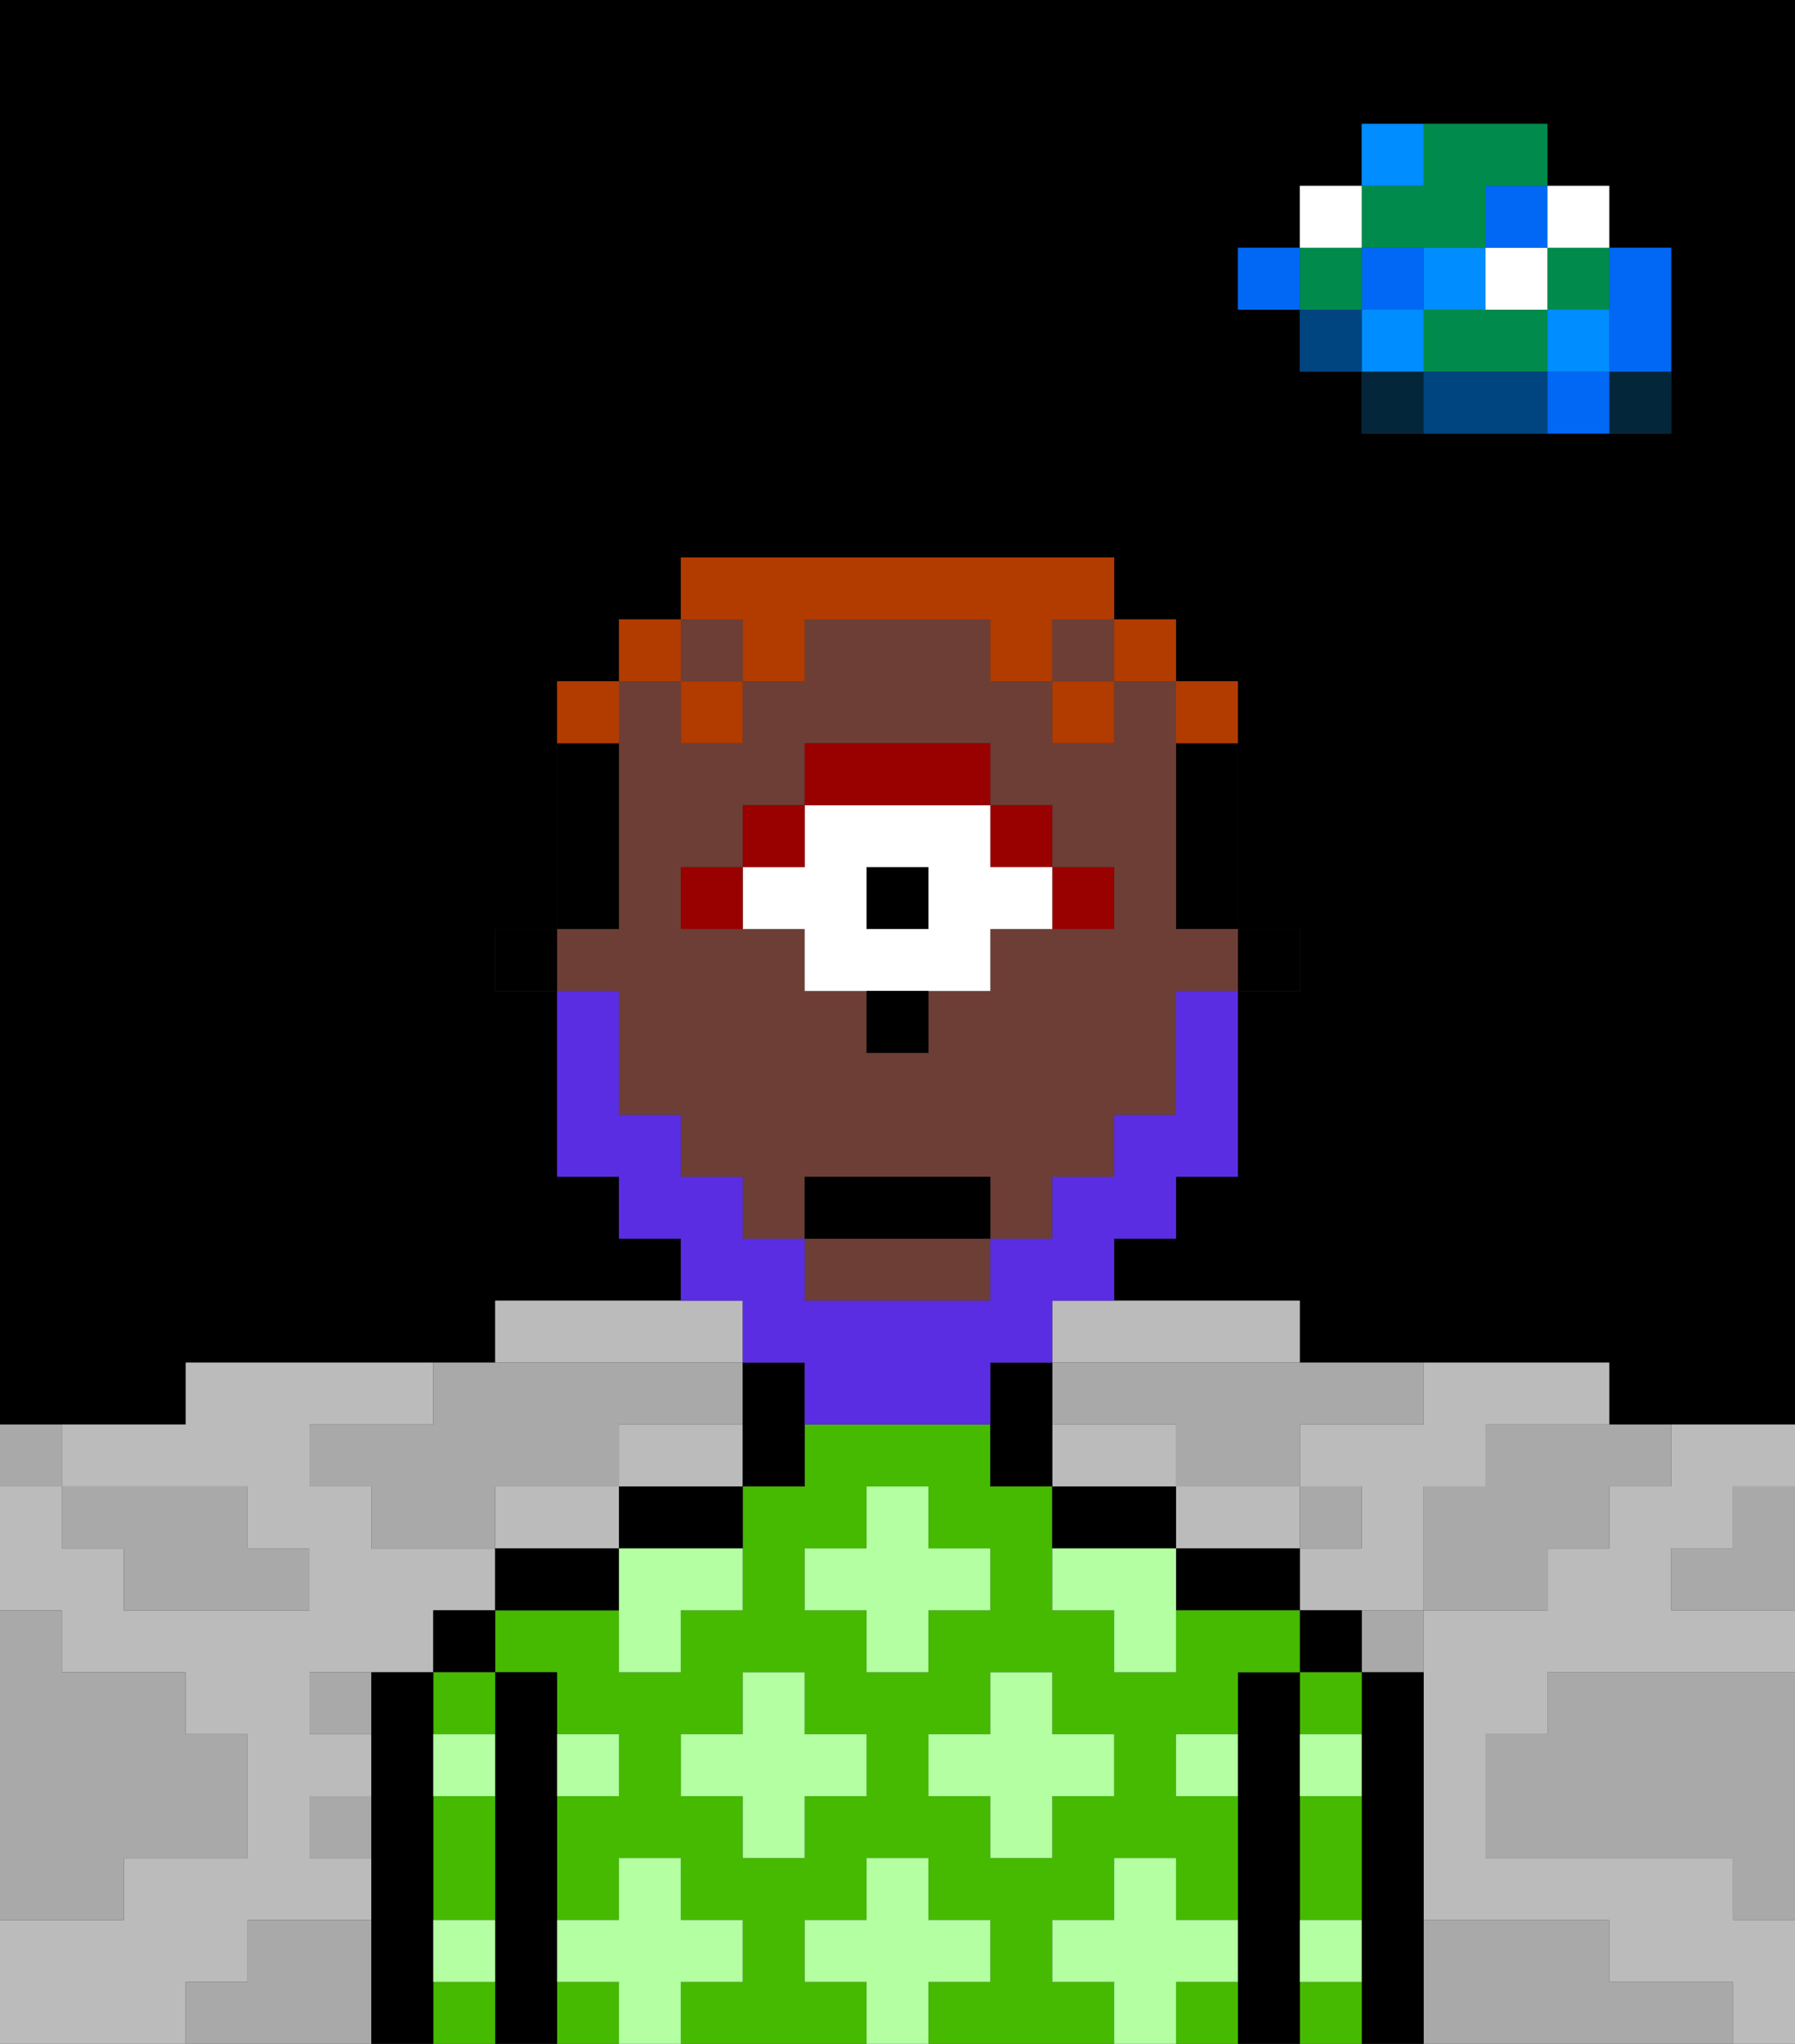 <svg xmlns="http://www.w3.org/2000/svg" viewBox="0 0 29 33"><rect x="0" y="0" width="29" height="33" fill="#333333" stroke="none"/><defs><style>polygon,rect,path{shape-rendering:crispedges;}polygon,rect,path{shape-rendering:crispedges;}.kb66-1{fill:#a9a9a9;}.kb66-2{fill:#bbbbbb;}.kb66-3{fill:#04263a;}.kb66-4{fill:#0068f5;}.kb66-5{fill:#008dff;}.kb66-6{fill:#008b4c;}.kb66-7{fill:#ffffff;}.kb66-8{fill:#004480;}.kb66-9{fill:#000000;}.kb66-10{fill:#45ba00;}.kb66-11{fill:#b3ffa1;}.kb66-12{fill:#6d3e35;}.kb66-13{fill:#990000;}.kb66-14{fill:#5a2de2;}.kb66-15{fill:#b23b00;}</style></defs><polygon class="kb66-1" points="28 25 27 25 27 26 28 26 29 26 29 25 29 24 28 24 28 25"/><path class="kb66-9" d="M27,0H0V23H3V22H8V21h3V20H10V19H9V16H8V15H9V11h1V10h1V9h7v1h1v1h1v4h1v1H20v3H19v1H18v1h3v1h5v1h3V0H27Zm0,5V7H22V6H21V5H20V4h1V3h1V2h3V3h1V4h1Z"/><polygon class="kb66-1" points="27 32 26 32 26 31 25 31 24 31 23 31 23 32 23 33 24 33 25 33 26 33 27 33 28 33 28 32 27 32"/><polygon class="kb66-1" points="27 27 26 27 25 27 25 28 24 28 24 29 24 30 25 30 26 30 27 30 28 30 28 31 29 31 29 30 29 29 29 28 29 27 28 27 27 27"/><polygon class="kb66-2" points="17 22 18 22 19 22 20 22 21 22 21 21 20 21 19 21 18 21 17 21 17 22"/><polygon class="kb66-2" points="11 23 10 23 10 24 11 24 12 24 12 23 11 23"/><polygon class="kb66-2" points="10 22 11 22 12 22 12 21 11 21 10 21 9 21 8 21 8 22 9 22 10 22"/><polygon class="kb66-2" points="22 23 21 23 21 24 22 24 22 25 21 25 21 26 22 26 23 26 23 25 23 24 24 24 24 23 25 23 26 23 26 22 25 22 24 22 23 22 23 23 22 23"/><polygon class="kb66-2" points="10 25 10 24 9 24 8 24 8 25 9 25 10 25"/><polygon class="kb66-2" points="20 25 21 25 21 24 20 24 19 24 19 25 20 25"/><polygon class="kb66-2" points="19 24 19 23 18 23 17 23 17 24 18 24 19 24"/><polygon class="kb66-2" points="4 32 4 31 5 31 6 31 6 30 5 30 5 29 6 29 6 28 5 28 5 27 6 27 7 27 7 26 8 26 8 25 7 25 6 25 6 24 5 24 5 23 6 23 7 23 7 22 6 22 5 22 4 22 3 22 3 23 2 23 1 23 1 24 2 24 3 24 4 24 4 25 5 25 5 26 4 26 3 26 2 26 2 25 1 25 1 24 0 24 0 25 0 26 1 26 1 27 2 27 3 27 3 28 4 28 4 29 4 30 3 30 2 30 2 31 1 31 0 31 0 32 0 33 1 33 2 33 3 33 3 32 4 32"/><polygon class="kb66-2" points="27 23 27 24 26 24 26 25 25 25 25 26 24 26 23 26 23 27 23 28 23 29 23 30 23 31 24 31 25 31 26 31 26 32 27 32 28 32 28 33 29 33 29 32 29 31 28 31 28 30 27 30 26 30 25 30 24 30 24 29 24 28 25 28 25 27 26 27 27 27 28 27 29 27 29 26 28 26 27 26 27 25 28 25 28 24 29 24 29 23 28 23 27 23"/><rect class="kb66-3" x="26" y="6" width="1" height="1"/><polygon class="kb66-4" points="26 5 26 6 27 6 27 5 27 4 26 4 26 5"/><rect class="kb66-4" x="25" y="6" width="1" height="1"/><rect class="kb66-5" x="25" y="5" width="1" height="1"/><rect class="kb66-6" x="25" y="4" width="1" height="1"/><rect class="kb66-7" x="25" y="3" width="1" height="1"/><polygon class="kb66-1" points="24 23 24 24 23 24 23 25 23 26 24 26 25 26 25 25 26 25 26 24 27 24 27 23 26 23 25 23 24 23"/><polygon class="kb66-6" points="24 5 23 5 23 6 24 6 25 6 25 5 24 5"/><rect class="kb66-7" x="24" y="4" width="1" height="1"/><rect class="kb66-4" x="24" y="3" width="1" height="1"/><polygon class="kb66-8" points="24 6 23 6 23 7 24 7 25 7 25 6 24 6"/><rect class="kb66-5" x="23" y="4" width="1" height="1"/><rect class="kb66-1" x="22" y="26" width="1" height="1"/><rect class="kb66-3" x="22" y="6" width="1" height="1"/><rect class="kb66-5" x="22" y="5" width="1" height="1"/><rect class="kb66-4" x="22" y="4" width="1" height="1"/><polygon class="kb66-6" points="23 4 24 4 24 3 25 3 25 2 24 2 23 2 23 3 22 3 22 4 23 4"/><rect class="kb66-5" x="22" y="2" width="1" height="1"/><rect class="kb66-1" x="21" y="24" width="1" height="1"/><rect class="kb66-8" x="21" y="5" width="1" height="1"/><rect class="kb66-6" x="21" y="4" width="1" height="1"/><rect class="kb66-7" x="21" y="3" width="1" height="1"/><rect class="kb66-4" x="20" y="4" width="1" height="1"/><polygon class="kb66-1" points="19 22 18 22 17 22 17 23 18 23 19 23 19 24 20 24 21 24 21 23 22 23 23 23 23 22 22 22 21 22 20 22 19 22"/><rect class="kb66-1" x="5" y="27" width="1" height="1"/><polygon class="kb66-1" points="6 23 5 23 5 24 6 24 6 25 7 25 8 25 8 24 9 24 10 24 10 23 11 23 12 23 12 22 11 22 10 22 9 22 8 22 7 22 7 23 6 23"/><polygon class="kb66-1" points="6 31 5 31 4 31 4 32 3 32 3 33 4 33 5 33 6 33 6 32 6 31"/><rect class="kb66-1" x="5" y="29" width="1" height="1"/><polygon class="kb66-1" points="2 31 2 30 3 30 4 30 4 29 4 28 3 28 3 27 2 27 1 27 1 26 0 26 0 27 0 28 0 29 0 30 0 31 1 31 2 31"/><polygon class="kb66-1" points="2 25 2 26 3 26 4 26 5 26 5 25 4 25 4 24 3 24 2 24 1 24 1 25 2 25"/><rect class="kb66-1" y="23" width="1" height="1"/><polygon class="kb66-9" points="23 31 23 30 23 29 23 28 23 27 22 27 22 28 22 29 22 30 22 31 22 32 22 33 23 33 23 32 23 31"/><rect class="kb66-9" x="21" y="26" width="1" height="1"/><rect class="kb66-10" x="21" y="32" width="1" height="1"/><polygon class="kb66-10" points="21 30 21 31 22 31 22 30 22 29 21 29 21 30"/><rect class="kb66-10" x="21" y="27" width="1" height="1"/><polygon class="kb66-9" points="21 31 21 30 21 29 21 28 21 27 20 27 20 28 20 29 20 30 20 31 20 32 20 33 21 33 21 32 21 31"/><polygon class="kb66-9" points="20 25 19 25 19 26 20 26 21 26 21 25 20 25"/><rect class="kb66-10" x="9" y="32" width="1" height="1"/><rect class="kb66-10" x="19" y="32" width="1" height="1"/><path class="kb66-10" d="M17,32V31h1V30h1v1h1V29H19V28h1V27h1V26H19v1H18V26H17V24H16V23H13v1H12v2H11v1H10V26H8v1H9v1h1v1H9v2h1V30h1v1h1v1H11v1h3V32H13V31h1V30h1v1h1v1H15v1h3V32Zm-3-3H13v1H12V29H11V28h1V27h1v1h1Zm0-2V26H13V25h1V24h1v1h1v1H15v1Zm1,2V28h1V27h1v1h1v1H17v1H16V29Z"/><polygon class="kb66-9" points="19 25 19 24 18 24 17 24 17 25 18 25 19 25"/><polygon class="kb66-9" points="12 22 12 23 12 24 13 24 13 23 13 22 12 22"/><polygon class="kb66-9" points="10 24 10 25 11 25 12 25 12 24 11 24 10 24"/><polygon class="kb66-9" points="9 25 8 25 8 26 9 26 10 26 10 25 9 25"/><polygon class="kb66-9" points="9 31 9 30 9 29 9 28 9 27 8 27 8 28 8 29 8 30 8 31 8 32 8 33 9 33 9 32 9 31"/><rect class="kb66-9" x="7" y="26" width="1" height="1"/><rect class="kb66-10" x="7" y="27" width="1" height="1"/><polygon class="kb66-10" points="7 30 7 31 8 31 8 30 8 29 7 29 7 30"/><rect class="kb66-10" x="7" y="32" width="1" height="1"/><polygon class="kb66-9" points="7 31 7 30 7 29 7 28 7 27 6 27 6 28 6 29 6 30 6 31 6 32 6 33 7 33 7 32 7 31"/><polygon class="kb66-11" points="12 32 12 31 11 31 11 30 10 30 10 31 9 31 9 32 10 32 10 33 11 33 11 32 12 32"/><polygon class="kb66-11" points="13 27 12 27 12 28 11 28 11 29 12 29 12 30 13 30 13 29 14 29 14 28 13 28 13 27"/><polygon class="kb66-11" points="10 25 10 26 10 27 11 27 11 26 12 26 12 25 11 25 10 25"/><polygon class="kb66-11" points="15 26 16 26 16 25 15 25 15 24 14 24 14 25 13 25 13 26 14 26 14 27 15 27 15 26"/><polygon class="kb66-11" points="17 30 17 29 18 29 18 28 17 28 17 27 16 27 16 28 15 28 15 29 16 29 16 30 17 30"/><polygon class="kb66-11" points="18 25 17 25 17 26 18 26 18 27 19 27 19 26 19 25 18 25"/><rect class="kb66-11" x="7" y="28" width="1" height="1"/><rect class="kb66-11" x="9" y="28" width="1" height="1"/><rect class="kb66-11" x="21" y="28" width="1" height="1"/><rect class="kb66-11" x="19" y="28" width="1" height="1"/><rect class="kb66-11" x="21" y="31" width="1" height="1"/><rect class="kb66-11" x="7" y="31" width="1" height="1"/><polygon class="kb66-11" points="16 32 16 31 15 31 15 30 14 30 14 31 13 31 13 32 14 32 14 33 15 33 15 32 16 32"/><polygon class="kb66-11" points="20 32 20 31 19 31 19 30 18 30 18 31 17 31 17 32 18 32 18 33 19 33 19 32 20 32"/><rect class="kb66-9" x="20" y="15" width="1" height="1"/><polygon class="kb66-9" points="19 13 19 14 19 15 20 15 20 14 20 13 20 12 19 12 19 13"/><rect class="kb66-12" x="11" y="10" width="1" height="1"/><polygon class="kb66-12" points="13 21 14 21 15 21 16 21 16 20 13 20 13 21"/><rect class="kb66-12" x="17" y="10" width="1" height="1"/><path class="kb66-12" d="M10,17v1h1v1h1v1h1V19h3v1h1V19h1V18h1V16h1V15H19V11H18v1H17V11H16V10H13v1H12v1H11V11H10v4H9v1h1Zm1-3h1V13h1V12h3v1h1v1h1v1H16v1H15v1H14V16H13V15H11Z"/><polygon class="kb66-9" points="17 22 16 22 16 23 16 24 17 24 17 23 17 22"/><polygon class="kb66-9" points="10 14 10 13 10 12 9 12 9 13 9 14 9 15 10 15 10 14"/><rect class="kb66-9" x="8" y="15" width="1" height="1"/><rect class="kb66-13" x="17" y="14" width="1" height="1"/><rect class="kb66-13" x="16" y="13" width="1" height="1"/><rect class="kb66-9" x="14" y="14" width="1" height="1"/><path class="kb66-7" d="M13,15v1h3V15h1V14H16V13H13v1H12v1Zm1-1h1v1H14Z"/><polygon class="kb66-13" points="15 13 16 13 16 12 15 12 14 12 13 12 13 13 14 13 15 13"/><rect class="kb66-13" x="12" y="13" width="1" height="1"/><rect class="kb66-13" x="11" y="14" width="1" height="1"/><rect class="kb66-9" x="14" y="16" width="1" height="1"/><polygon class="kb66-14" points="12 22 13 22 13 23 14 23 15 23 16 23 16 22 17 22 17 21 18 21 18 20 19 20 19 19 20 19 20 18 20 17 20 16 19 16 19 17 19 18 18 18 18 19 17 19 17 20 16 20 16 21 15 21 14 21 13 21 13 20 12 20 12 19 11 19 11 18 10 18 10 17 10 16 9 16 9 17 9 18 9 19 10 19 10 20 11 20 11 21 12 21 12 22"/><rect class="kb66-9" x="13" y="19" width="3" height="1"/><rect class="kb66-15" x="19" y="11" width="1" height="1"/><rect class="kb66-15" x="18" y="10" width="1" height="1"/><polygon class="kb66-15" points="12 11 13 11 13 10 14 10 15 10 16 10 16 11 17 11 17 10 18 10 18 9 17 9 16 9 15 9 14 9 13 9 12 9 11 9 11 10 12 10 12 11"/><rect class="kb66-15" x="17" y="11" width="1" height="1"/><rect class="kb66-15" x="11" y="11" width="1" height="1"/><rect class="kb66-15" x="10" y="10" width="1" height="1"/><rect class="kb66-15" x="9" y="11" width="1" height="1"/></svg>